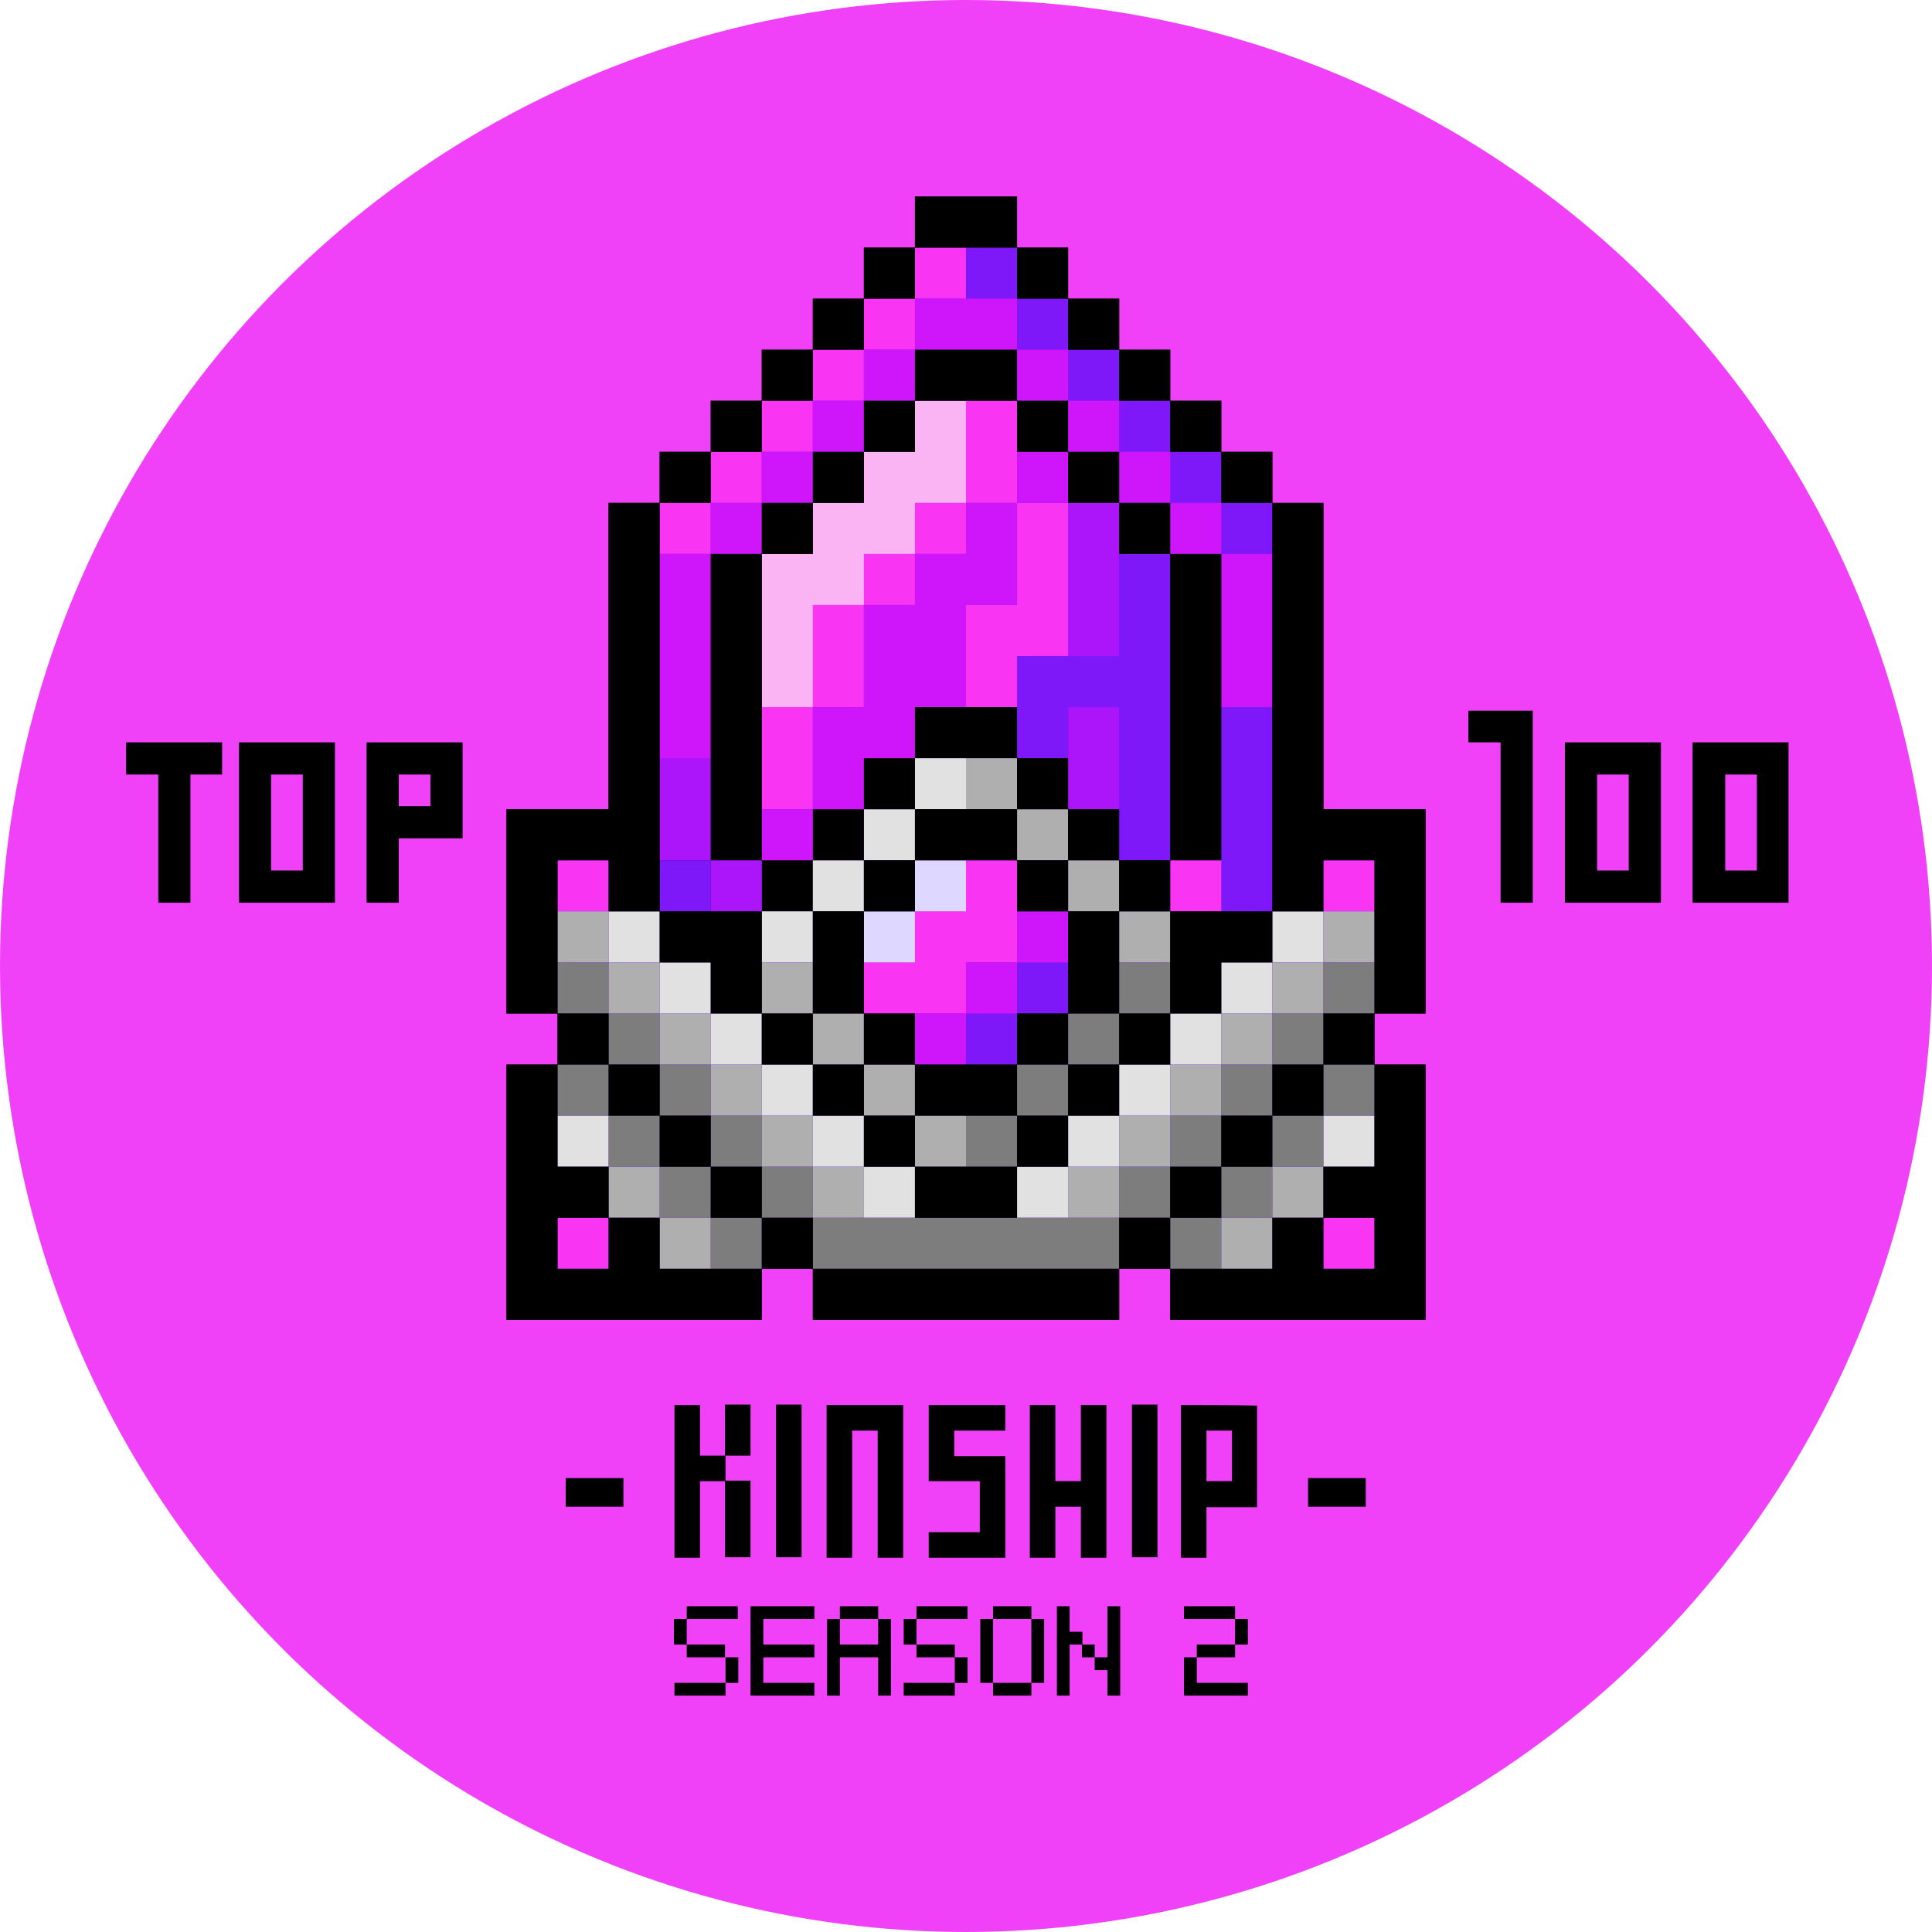 <svg xmlns="http://www.w3.org/2000/svg" xmlns:xlink="http://www.w3.org/1999/xlink" viewBox="0 0 378.4 378.4"><circle cx="189.2" cy="189.2" r="189.2" fill="#f041f8"/><path d="M267.5 295.1v-5.6h-11.3v5.6h11.3zm-145.4 0v-5.6h-11.3v5.6h11.3zm19.9-10h5v-10h-5v10z"/><path d="M137.1 275.2h-5v29.9h5v-15h5v-5h-5v-9.9z"/><path d="M142 305h5v-15h-5v15zm10-24.9V305h5v-29.9h-5v5zm9.9-4.9v29.9h5v-24.9h5v24.9h5v-29.9h-15zm20 0v14.9h10v10h-10v5h15v-19.9h-10v-5h10v-5h-15 0zm49.4 0v29.9h5v-9.9h9.9v-19.9c-2.4-.1-14.9-.1-14.9-.1zm10 14.9h-5v-9.9h5v9.9zm-29.6 0h-5v-14.9h-5v29.9h5v-10h5v10h5v-29.9h-5v14.9zm10 14.9h5v-29.9h-5V305zm-87.2 12.1v5H132v-5h2.5zm-2.4 12.5h10v2.5h-10v-2.5zm12.4-12.5h-10v-2.5h10v2.5zm-10 7.5v-2.5h7.5v2.5h-7.5zm7.6 5v-5h2.5v5h-2.5zm7.4-12.5v5h10v2.5h-10v5h10v2.5H147v-17.5h12.5v2.5h-10zm25 0v15H172v-7.5h-7.5v7.5H162v-15h2.5v5h7.5v-5h2.5zm-2.5 0h-7.5v-2.5h7.5v2.5zm7.5 0v5H177v-5h2.5zm-2.5 12.5h10v2.5h-10v-2.5zm12.5-12.5h-10v-2.5h10v2.5zm-10 7.5v-2.5h7.5v2.5h-7.5zm7.5 5v-5h2.5v5H187zm7.5-12.5v12.5H192v-12.5h2.5zm7.5 0h-7.5v-2.5h7.5v2.5zm-7.5 12.5h7.5v2.5h-7.5v-2.5zm10-12.5v12.5H202v-12.5h2.5zm7.5 2.5v2.5h-2.5v10H207v-17.5h2.5v5h2.5zm2.4 2.5v2.5h-2.5v-2.5h2.5zm5-7.5v17.5h-2.5v-5h-2.5v-2.5h2.5v-10h2.5zm22.5 0v2.5h-10v-2.5h10zm-7.5 10v5h10v2.5h-12.5v-7.5h2.5zm7.5 0h-7.5v-2.5h7.5v2.5zm2.5-2.5h-2.5v-5h2.5v5zm43.2-176.7h6.3v31.4h6.3v-37.6h-12.6v6.2h0 0zm18.9 0v31.4h18.8v-31.4h-18.8zm12.5 25.1h-6.2v-18.8h6.2v18.8zm12.5-25.1v31.4h18.8v-31.4c.1 0-15.6 0-18.8 0zm12.6 25.1h-6.2v-18.8h6.2v18.8zM46.8 145.4v31.4h18.8v-31.4H46.8zm12.5 25.1h-6.2v-18.8h6.2v18.8zm12.5-25.1v31.4h6.3v-12.6h12.5v-18.8H71.8h0zm6.3 12.5v-6.2h6.2v6.2h-6.2zm-53.4-6.2H31v25.1h6.3v-25.1h6.2v-6.3H24.7v6.3zm234.5 6.8v-60h-10v-10h-10v-10h-10v-10h-10v-10h-10v-10h-10v-10h-20v10h-10v10h-10v10h-10v10h-10v10h-10v10h-10v60h-20v40h10v10h-10v50h50v-10h10v10h60v-10h10v10h50v-50h-10v-10h10v-40h-20 0z"/><g fill="#7e18f8"><path d="M139.2 168.5h10v10h-10v-10zm120 0v10h-10v10h-10v10h-10v10h-10v10h-10v10h-10v10h-20v-10h-10v-10h-10v-10h-10v-10h-10v-10h-10v-10h-10v-10h-10v30h10v10h10v10h10v10h10v10h10v10h60v-10h10v-10h10v-10h10v-10h10v-10h10v-30h-10 0zm-150 70h10v10h-10v-10zm150 0h10v10h-10v-10z"/><path d="M139.2 108.5h10v-10h10v-10h10v-10h10v-10h20v10h10v10h10v10h10v10h10v60h-10v10h20v-80h-10v-10h-10v-10h-10v-10h-10v-10h-10v-10h-20v10h-10v10h-10v10h-10v10h-10v10h-10v70h10v-60zm70 70h-10v-10h-20v10h-10v20h10v10h20v-10h10v-20h0z"/><path d="M169.2 168.5h10v-10h20v-10h-10v-10h10v10h10v10h10v10h10v-60h-10v-10h-10v-10h-10v-10h-20v10h-10v10h-10v10h-10v60h10v10h10v-10zm0 40h10v10h-10v-10z"/><use xlink:href="#B"/><path d="M199.2 158.5h10v10h-10v-10zm-40 30v-10h-10v20h10v-10h0z"/><path d="M229.2 178.5h-10v20h10v-20h0zm-70 20h10v10h-10v-10zm40 10h10v10h-10v-10z"/><path d="M189.2 218.5h-10v10h20v-10h-10zm20-20h10v10h-10v-10zm-70 30h-10v-10h-10v-10h-10v20h10v10h10v10h20v-10h-10v-10zm110-10v10h-10v10h-10v10h20v-10h10v-10h10v-20h-10v10h-10z"/></g><use xlink:href="#B" x="-60"/><g fill="#ac15f9"><path d="M209.2 98.5v30h10v-30h-10zm0 50v10h10v-20h-10v10zm-70 0h-10v20h10v-20z"/><use xlink:href="#B" x="-70"/></g><g fill="#7e18f8"><path d="M129.2 168.5h10v10h-10v-10zm90-50v10h-20v20h10v-10h10v30h10v-60h-10v10zm-30-70h10v10h-10v-10z"/><use xlink:href="#B" x="-10" y="-110"/><use xlink:href="#B" y="-100"/><use xlink:href="#B" x="10" y="-90"/><use xlink:href="#B" x="20" y="-80"/><path d="M239.2 98.5h10v10h-10v-10zm0 50v30h10v-40h-10v10zm-50 50h10v10h-10v-10z"/><use xlink:href="#B" x="-10" y="20"/></g><g fill="#fa34f3"><path d="M199.2 78.5h-10v20h10v-20zm-40 50v10h10v-20h-10v10z"/><path d="M149.2 148.5v10h10v-20h-10v10zm20-40h10v10h-10v-10z"/><path d="M179.2 98.5h10v10h-10v-10zm20 10v10h-10v20h10v-10h10v-30h-10v10zm-20-60h10v10h-10v-10z"/><use xlink:href="#B" x="-40" y="-110"/><use xlink:href="#B" x="-50" y="-100"/><use xlink:href="#B" x="-60" y="-90"/><use xlink:href="#B" x="-70" y="-80"/><path d="M129.2 98.5h10v10h-10v-10zm100 70h10v10h-10v-10zm30 0h10v10h-10v-10zm-150 70h10v10h-10v-10zm150 0h10v10h-10v-10zm-150-70h10v10h-10v-10zm80 10h-10v10h-10v10h20v-10h10v-20h-10v10z"/></g><g fill="#cf15f9"><path d="M189.2 108.5h-10v10h-10v20h-10v20h-10v10h20v-10h10v-10h10v-30h10v-20h-10v10z"/><path d="M199.2 88.5h10v10h-10v-10zm-70 30v30h10v-40h-10v10zm60-60h-10v10h20v-10h-10z"/><use xlink:href="#B" x="-10" y="-100"/><use xlink:href="#B" y="-90"/><use xlink:href="#B" x="10" y="-80"/><use xlink:href="#B" x="20" y="-70"/><path d="M239.2 108.5v30h10v-30h-10zm-70-40h10v10h-10v-10z"/><use xlink:href="#B" x="-50" y="-90"/><use xlink:href="#B" x="-60" y="-80"/><path d="M139.2 98.5h10v10h-10v-10zm50 90h10v10h-10v-10z"/><path d="M179.2 198.5h10v10h-10v-10zm20-20h10v10h-10v-10z"/></g><path d="M179.2 78.5v10h-10v10h-10v10h-10v30h10v-20h10v-10h10v-10h10v-20h-10z" fill="#fab4f3"/><g fill="#ded7ff"><use xlink:href="#B" x="-30"/><use xlink:href="#B" x="-40" y="10"/></g><g fill="#e1e1e1"><use xlink:href="#B" x="-10" y="60"/><use xlink:href="#B" y="50"/><use xlink:href="#B" x="10" y="40"/><use xlink:href="#B" x="20" y="30"/><use xlink:href="#B" x="30" y="20"/><path d="M249.2 178.5h10v10h-10v-10zm-140 40h10v10h-10v-10zm150 0h10v10h-10v-10zm-90 10h10v10h-10v-10z"/><use xlink:href="#B" x="-50" y="50"/><use xlink:href="#B" x="-60" y="40"/><use xlink:href="#B" x="-70" y="30"/><path d="M129.2 188.5h10v10h-10v-10zm50-40h10v10h-10v-10z"/><path d="M169.2 158.5h10v10h-10v-10zm-20 20h10v10h-10v-10z"/><path d="M159.2 168.5h10v10h-10v-10zm-40 10h10v10h-10v-10z"/></g><g fill="#afafaf"><path d="M209.2 228.5h10v10h-10v-10zm-30-10h10v10h-10v-10z"/><path d="M219.2 218.5h10v10h-10v-10zm30-30h10v10h-10v-10z"/><path d="M259.2 178.5h10v10h-10v-10zm-30 30h10v10h-10v-10z"/><path d="M239.2 198.5h10v10h-10v-10zm-120 30h10v10h-10v-10z"/><path d="M129.2 238.5h10v10h-10v-10zm120-10h10v10h-10v-10z"/><path d="M239.2 238.5h10v10h-10v-10zm-80-10h10v10h-10v-10zm10-20h10v10h-10v-10zm20-60h10v10h-10v-10zm20 20h10v10h-10v-10z"/><path d="M199.2 158.5h10v10h-10v-10zm-50 30h10v10h-10v-10z"/><path d="M219.2 178.5h10v10h-10v-10zm-60 20h10v10h-10v-10zm-10 20h10v10h-10v-10zm-30-30h10v10h-10v-10z"/><path d="M109.2 178.5h10v10h-10v-10zm30 30h10v10h-10v-10z"/><use xlink:href="#B" x="-80" y="30"/></g><g fill="#7d7d7d"><path d="M199.2 238.5h-40v10h60v-10h-20zm0-30h10v10h-10v-10z"/><path d="M189.2 218.5h10v10h-10v-10zm20-20h10v10h-10v-10zm10 30h10v10h-10v-10zm30-30h10v10h-10v-10z"/><path d="M259.2 188.5h10v10h-10v-10zm-30 30h10v10h-10v-10z"/><path d="M239.2 208.5h10v10h-10v-10zm-120 10h10v10h-10v-10z"/><path d="M109.2 208.5h10v10h-10v-10zm30 30h10v10h-10v-10z"/><path d="M129.2 228.5h10v10h-10v-10zm120-10h10v10h-10v-10z"/><path d="M259.2 208.5h10v10h-10v-10zm-30 30h10v10h-10v-10z"/><path d="M239.2 228.5h10v10h-10v-10zm-20-40h10v10h-10v-10zm-70 40h10v10h-10v-10zm-30-30h10v10h-10v-10z"/><path d="M109.2 188.5h10v10h-10v-10zm30 30h10v10h-10v-10z"/><use xlink:href="#B" x="-80" y="40"/></g><path d="M199.2 38.5h-20v10h20v-10z"/><use xlink:href="#B" x="-10" y="-120"/><use xlink:href="#B" y="-110"/><use xlink:href="#B" x="10" y="-100"/><use xlink:href="#B" x="20" y="-90"/><path d="M239.2 88.5h10v10h-10v-10zm-70-40h10v10h-10v-10z"/><use xlink:href="#B" x="-50" y="-110"/><use xlink:href="#B" x="-60" y="-100"/><use xlink:href="#B" x="-70" y="-90"/><path d="M129.2 88.5h10v10h-10v-10zm110 20h-10v20 40h10v-60zm-100 60h10v-20-40h-10v60zm40-100v10h20v-10h-20z"/><path d="M169.2 78.5h10v10h-10v-10zm30 0h10v10h-10v-10z"/><use xlink:href="#B" y="-80"/><path d="M219.2 98.5h10v10h-10v-10zm-60-10h10v10h-10v-10z"/><path d="M149.2 98.5h10v10h-10v-10zm30 140h20v-10h-20v10zm0-20h20v-10h-20v10z"/><path d="M199.2 198.5h10v10h-10v-10zm0-50h10v10h-10v-10zm20 20h10v10h-10v-10z"/><path d="M229.2 198.5h10v-10h10v-10h-20v20zm-20-40h10v10h-10v-10zm50 40h10v10h-10v-10z"/><path d="M259.2 178.5v-10h10v30h10v-40h-20v-60h-10v80h10 0zm-40 20h10v10h-10v-10z"/><use xlink:href="#B" y="40"/><path d="M199.2 218.5h10v10h-10v-10zm-80-10h10v10h-10v-10z"/><use xlink:href="#B" x="-80" y="50"/><use xlink:href="#B" x="-70" y="60"/><use xlink:href="#B" x="-60" y="70"/><path d="M129.2 238.5h-10v10h-10v-10h10v-10h-10v-20h-10v50h50v-10h-20v-10zm120-30h10v10h-10v-10z"/><use xlink:href="#B" x="30" y="50"/><use xlink:href="#B" x="20" y="60"/><use xlink:href="#B" x="10" y="70"/><path d="M159.2 248.5v10h60v-10h-20-40zm100-20v10h10v10h-10v-10h-10v10h-20v10h50v-50h-10v20h-10zm-90-30h10v10h-10v-10zm20-40h-10v10h20v-10h-10z"/><path d="M199.2 168.5h10v10h-10v-10zm-30 0h10v10h-10v-10z"/><path d="M209.2 188.5v10h10v-20h-10v10h0zm-40-10h-10v20h10v-20h0zm-40 0v10h10v10h10v-20h-20 0zm-20 20h10v10h-10v-10z"/><path d="M109.2 168.5h10v10h10v-80h-10v60h-20v40h10v-20-10h0zm40 30h10v10h-10v-10z"/><use xlink:href="#B" x="-50" y="40"/><path d="M169.2 218.5h10v10h-10v-10zm30-80h-20v10h20v-10z"/><use xlink:href="#B" x="-40" y="-20"/><use xlink:href="#B" x="-50" y="-10"/><defs ><path id="B" d="M209.2 168.5h10v10h-10v-10z"/></defs></svg>